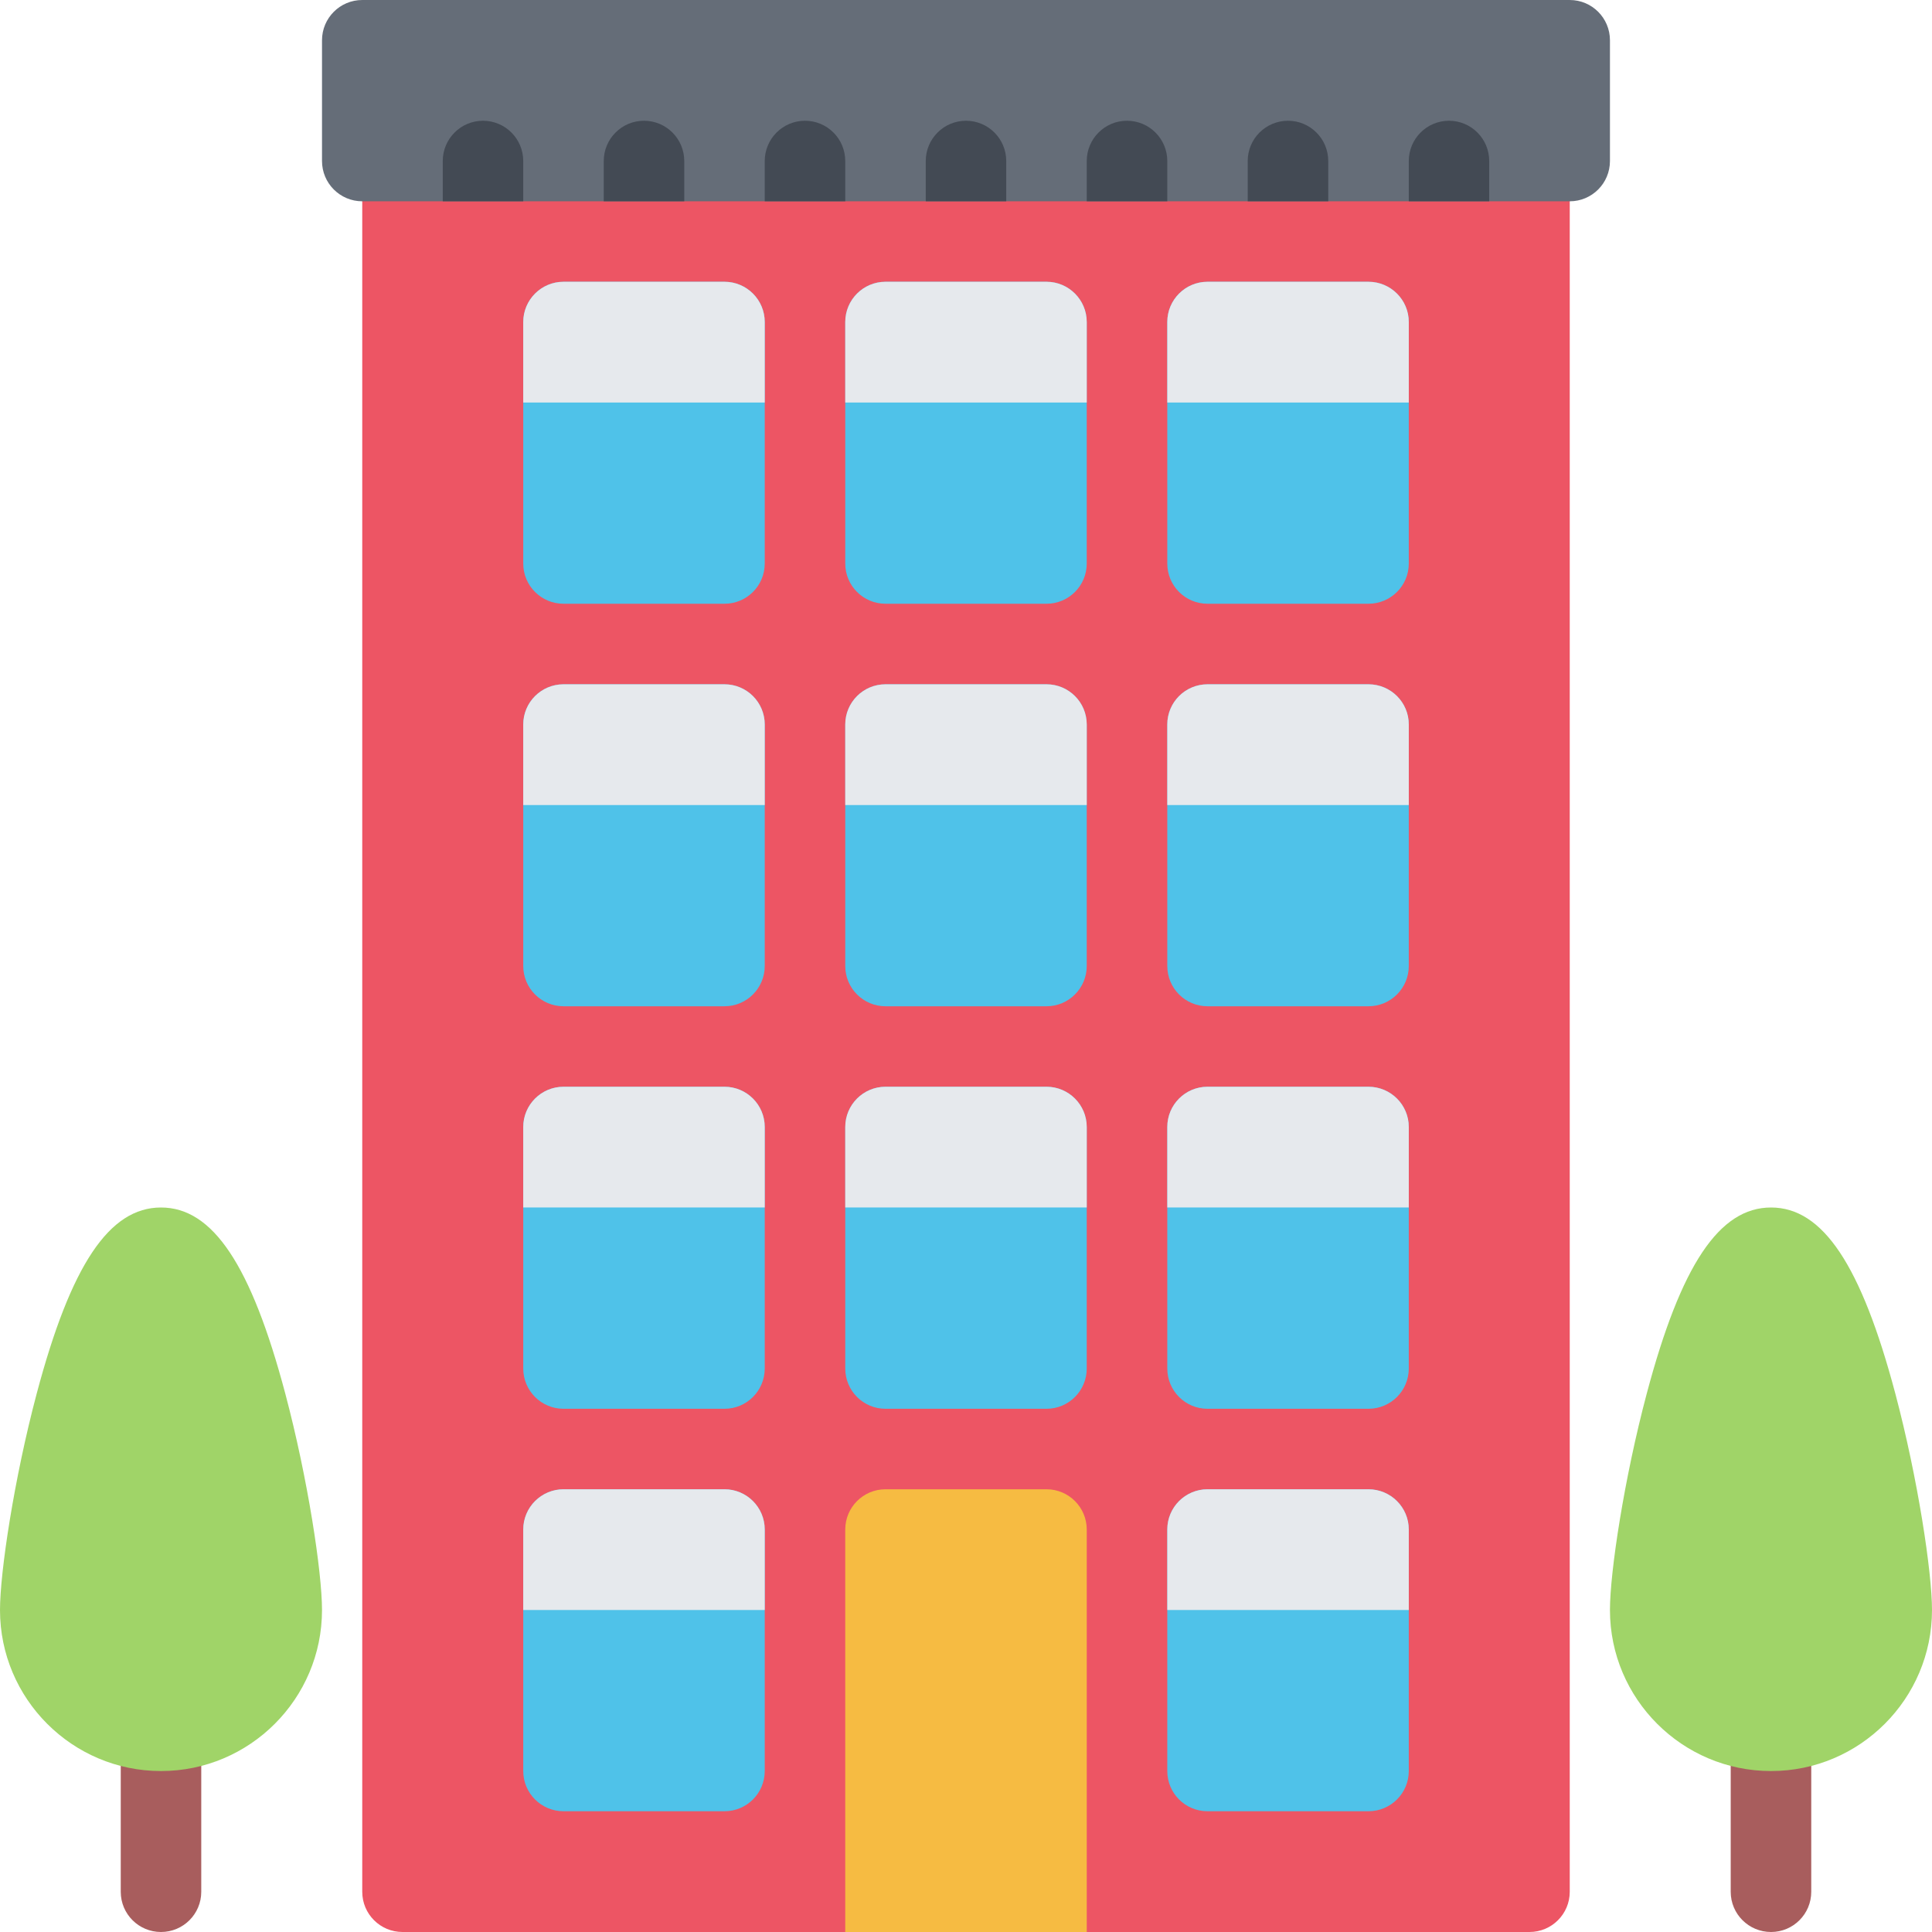 <svg xmlns="http://www.w3.org/2000/svg" viewBox="0 0 511.985 511.985" enable-background="new 0 0 511.985 511.985"><path d="M405.331 32h-298.671c-5.89 0-10.663 4.78-10.663 10.671v458.658c0 5.891 4.773 10.656 10.663 10.656h298.671c5.875 0 10.656-4.766 10.656-10.656v-458.658c0-5.891-4.781-10.671-10.656-10.671z" fill="#ED5564"/><path d="M191.994 74.67h-42.663c-5.891 0-10.672 4.781-10.672 10.672v63.998c0 5.891 4.781 10.656 10.672 10.656h42.663c5.891 0 10.663-4.766 10.663-10.656v-63.999c0-5.89-4.772-10.671-10.663-10.671z" fill="#4FC2E9"/><path d="M191.994 74.67h-42.663c-5.891 0-10.672 4.781-10.672 10.672v21.327h63.998v-21.328c0-5.89-4.772-10.671-10.663-10.671z" fill="#E6E9ED"/><path d="M277.335 74.67h-42.678c-5.891 0-10.664 4.781-10.664 10.672v63.998c0 5.891 4.773 10.656 10.664 10.656h42.678c5.875 0 10.655-4.766 10.655-10.656v-63.999c0-5.89-4.78-10.671-10.655-10.671z" fill="#4FC2E9"/><path d="M277.335 74.67h-42.678c-5.891 0-10.664 4.781-10.664 10.672v21.327h63.997v-21.328c0-5.89-4.78-10.671-10.655-10.671z" fill="#E6E9ED"/><path d="M362.644 74.67h-42.654c-5.891 0-10.656 4.781-10.656 10.672v63.998c0 5.891 4.766 10.656 10.656 10.656h42.654c5.906 0 10.688-4.766 10.688-10.656v-63.999c0-5.89-4.781-10.671-10.688-10.671z" fill="#4FC2E9"/><path d="M362.644 74.67h-42.654c-5.891 0-10.656 4.781-10.656 10.672v21.327h63.998v-21.328c0-5.89-4.781-10.671-10.688-10.671z" fill="#E6E9ED"/><path d="M191.994 181.339h-42.663c-5.891 0-10.672 4.766-10.672 10.656v63.998c0 5.891 4.781 10.672 10.672 10.672h42.663c5.891 0 10.663-4.781 10.663-10.672v-63.998c0-5.891-4.772-10.656-10.663-10.656z" fill="#4FC2E9"/><path d="M191.994 181.339h-42.663c-5.891 0-10.672 4.766-10.672 10.656v21.343h63.998v-21.343c0-5.891-4.772-10.656-10.663-10.656z" fill="#E6E9ED"/><path d="M277.335 181.339h-42.678c-5.891 0-10.664 4.766-10.664 10.656v63.998c0 5.891 4.773 10.672 10.664 10.672h42.678c5.875 0 10.655-4.781 10.655-10.672v-63.998c0-5.891-4.78-10.656-10.655-10.656z" fill="#4FC2E9"/><path d="M277.335 181.339h-42.678c-5.891 0-10.664 4.766-10.664 10.656v21.343h63.997v-21.343c0-5.891-4.78-10.656-10.655-10.656z" fill="#E6E9ED"/><path d="M362.644 181.339h-42.654c-5.891 0-10.656 4.766-10.656 10.656v63.998c0 5.891 4.766 10.672 10.656 10.672h42.654c5.906 0 10.688-4.781 10.688-10.672v-63.998c0-5.891-4.781-10.656-10.688-10.656z" fill="#4FC2E9"/><path d="M362.644 181.339h-42.654c-5.891 0-10.656 4.766-10.656 10.656v21.343h63.998v-21.343c0-5.891-4.781-10.656-10.688-10.656z" fill="#E6E9ED"/><path d="M191.994 287.991h-42.663c-5.891 0-10.672 4.781-10.672 10.671v63.998c0 5.891 4.781 10.672 10.672 10.672h42.663c5.891 0 10.663-4.781 10.663-10.672v-63.998c0-5.89-4.772-10.671-10.663-10.671z" fill="#4FC2E9"/><path d="M191.994 287.991h-42.663c-5.891 0-10.672 4.781-10.672 10.671v21.328h63.998v-21.328c0-5.89-4.772-10.671-10.663-10.671z" fill="#E6E9ED"/><path d="M277.335 287.991h-42.678c-5.891 0-10.664 4.781-10.664 10.671v63.998c0 5.891 4.773 10.672 10.664 10.672h42.678c5.875 0 10.655-4.781 10.655-10.672v-63.998c0-5.89-4.78-10.671-10.655-10.671z" fill="#4FC2E9"/><path d="M277.335 287.991h-42.678c-5.891 0-10.664 4.781-10.664 10.671v21.328h63.997v-21.328c0-5.89-4.78-10.671-10.655-10.671z" fill="#E6E9ED"/><path d="M362.644 287.991h-42.654c-5.891 0-10.656 4.781-10.656 10.671v63.998c0 5.891 4.766 10.672 10.656 10.672h42.654c5.906 0 10.688-4.781 10.688-10.672v-63.998c0-5.89-4.781-10.671-10.688-10.671z" fill="#4FC2E9"/><path d="M362.644 287.991h-42.654c-5.891 0-10.656 4.781-10.656 10.671v21.328h63.998v-21.328c0-5.89-4.781-10.671-10.688-10.671z" fill="#E6E9ED"/><path d="M191.994 394.66h-42.663c-5.891 0-10.672 4.781-10.672 10.672v63.998c0 5.891 4.781 10.655 10.672 10.655h42.663c5.891 0 10.663-4.765 10.663-10.655v-63.998c0-5.891-4.772-10.672-10.663-10.672z" fill="#4FC2E9"/><path d="M191.994 394.66h-42.663c-5.891 0-10.672 4.781-10.672 10.672v21.327h63.998v-21.327c0-5.891-4.772-10.672-10.663-10.672z" fill="#E6E9ED"/><path d="M362.644 394.66h-42.654c-5.891 0-10.656 4.781-10.656 10.672v63.998c0 5.891 4.766 10.655 10.656 10.655h42.654c5.906 0 10.688-4.765 10.688-10.655v-63.998c0-5.891-4.781-10.672-10.688-10.672z" fill="#4FC2E9"/><path d="M362.644 394.66h-42.654c-5.891 0-10.656 4.781-10.656 10.672v21.327h63.998v-21.327c0-5.891-4.781-10.672-10.688-10.672z" fill="#E6E9ED"/><path d="M469.33 511.984c-5.906 0-10.688-4.766-10.688-10.656v-63.998c0-5.891 4.781-10.671 10.688-10.671 5.874 0 10.655 4.78 10.655 10.671v63.998c0 5.891-4.781 10.656-10.655 10.656z" fill="#A85D5D"/><path d="M469.33 469.331c-23.531 0-42.688-19.141-42.688-42.671 0-9.984 3.734-34.749 9.75-57.358 9.062-34.092 19.219-49.311 32.938-49.311 13.718 0 23.873 15.219 32.936 49.311 6 22.609 9.719 47.374 9.719 57.358-.001 23.529-19.141 42.671-42.655 42.671z" fill="#A0D468"/><path d="M42.662 511.984c-5.891 0-10.663-4.766-10.663-10.656v-63.998c0-5.891 4.772-10.671 10.663-10.671s10.672 4.78 10.672 10.671v63.998c0 5.891-4.781 10.656-10.672 10.656z" fill="#A85D5D"/><path d="M42.662 469.331c-23.522 0-42.662-19.141-42.662-42.671 0-9.984 3.718-34.749 9.726-57.358 9.062-34.092 19.219-49.311 32.937-49.311 13.719 0 23.875 15.219 32.937 49.311 6.008 22.609 9.734 47.374 9.734 57.358-.001 23.529-19.141 42.671-42.672 42.671z" fill="#A0D468"/><path d="M415.987.001h-319.99c-5.891 0-10.664 4.78-10.664 10.671v31.999c0 5.891 4.773 10.672 10.664 10.672h319.99c5.89 0 10.655-4.781 10.655-10.672v-31.999c0-5.891-4.765-10.671-10.655-10.671z" fill="#656D78"/><g fill="#434A54"><path d="M127.996 32c-5.891 0-10.664 4.78-10.664 10.671v10.672h21.327v-10.672c0-5.891-4.772-10.671-10.663-10.671zM170.658 32c-5.89 0-10.663 4.78-10.663 10.671v10.672h21.335v-10.672c0-5.891-4.781-10.671-10.672-10.671zM213.329 32c-5.891 0-10.672 4.78-10.672 10.671v10.672h21.336v-10.672c0-5.891-4.773-10.671-10.664-10.671zM255.992 32c-5.891 0-10.664 4.78-10.664 10.671v10.672h21.328v-10.672c0-5.891-4.773-10.671-10.664-10.671zM298.646 32c-5.875 0-10.656 4.78-10.656 10.671v10.672h21.344v-10.672c0-5.891-4.781-10.671-10.688-10.671zM341.333 32c-5.905 0-10.687 4.78-10.687 10.671v10.672h21.343v-10.672c0-5.891-4.781-10.671-10.656-10.671zM383.988 32c-5.891 0-10.656 4.78-10.656 10.671v10.672h21.312v-10.672c0-5.891-4.765-10.671-10.656-10.671z"/></g><path d="M277.335 394.66h-42.678c-5.891 0-10.664 4.781-10.664 10.672v106.652h63.997v-106.652c0-5.891-4.78-10.672-10.655-10.672z" fill="#F6BB42"/></svg>